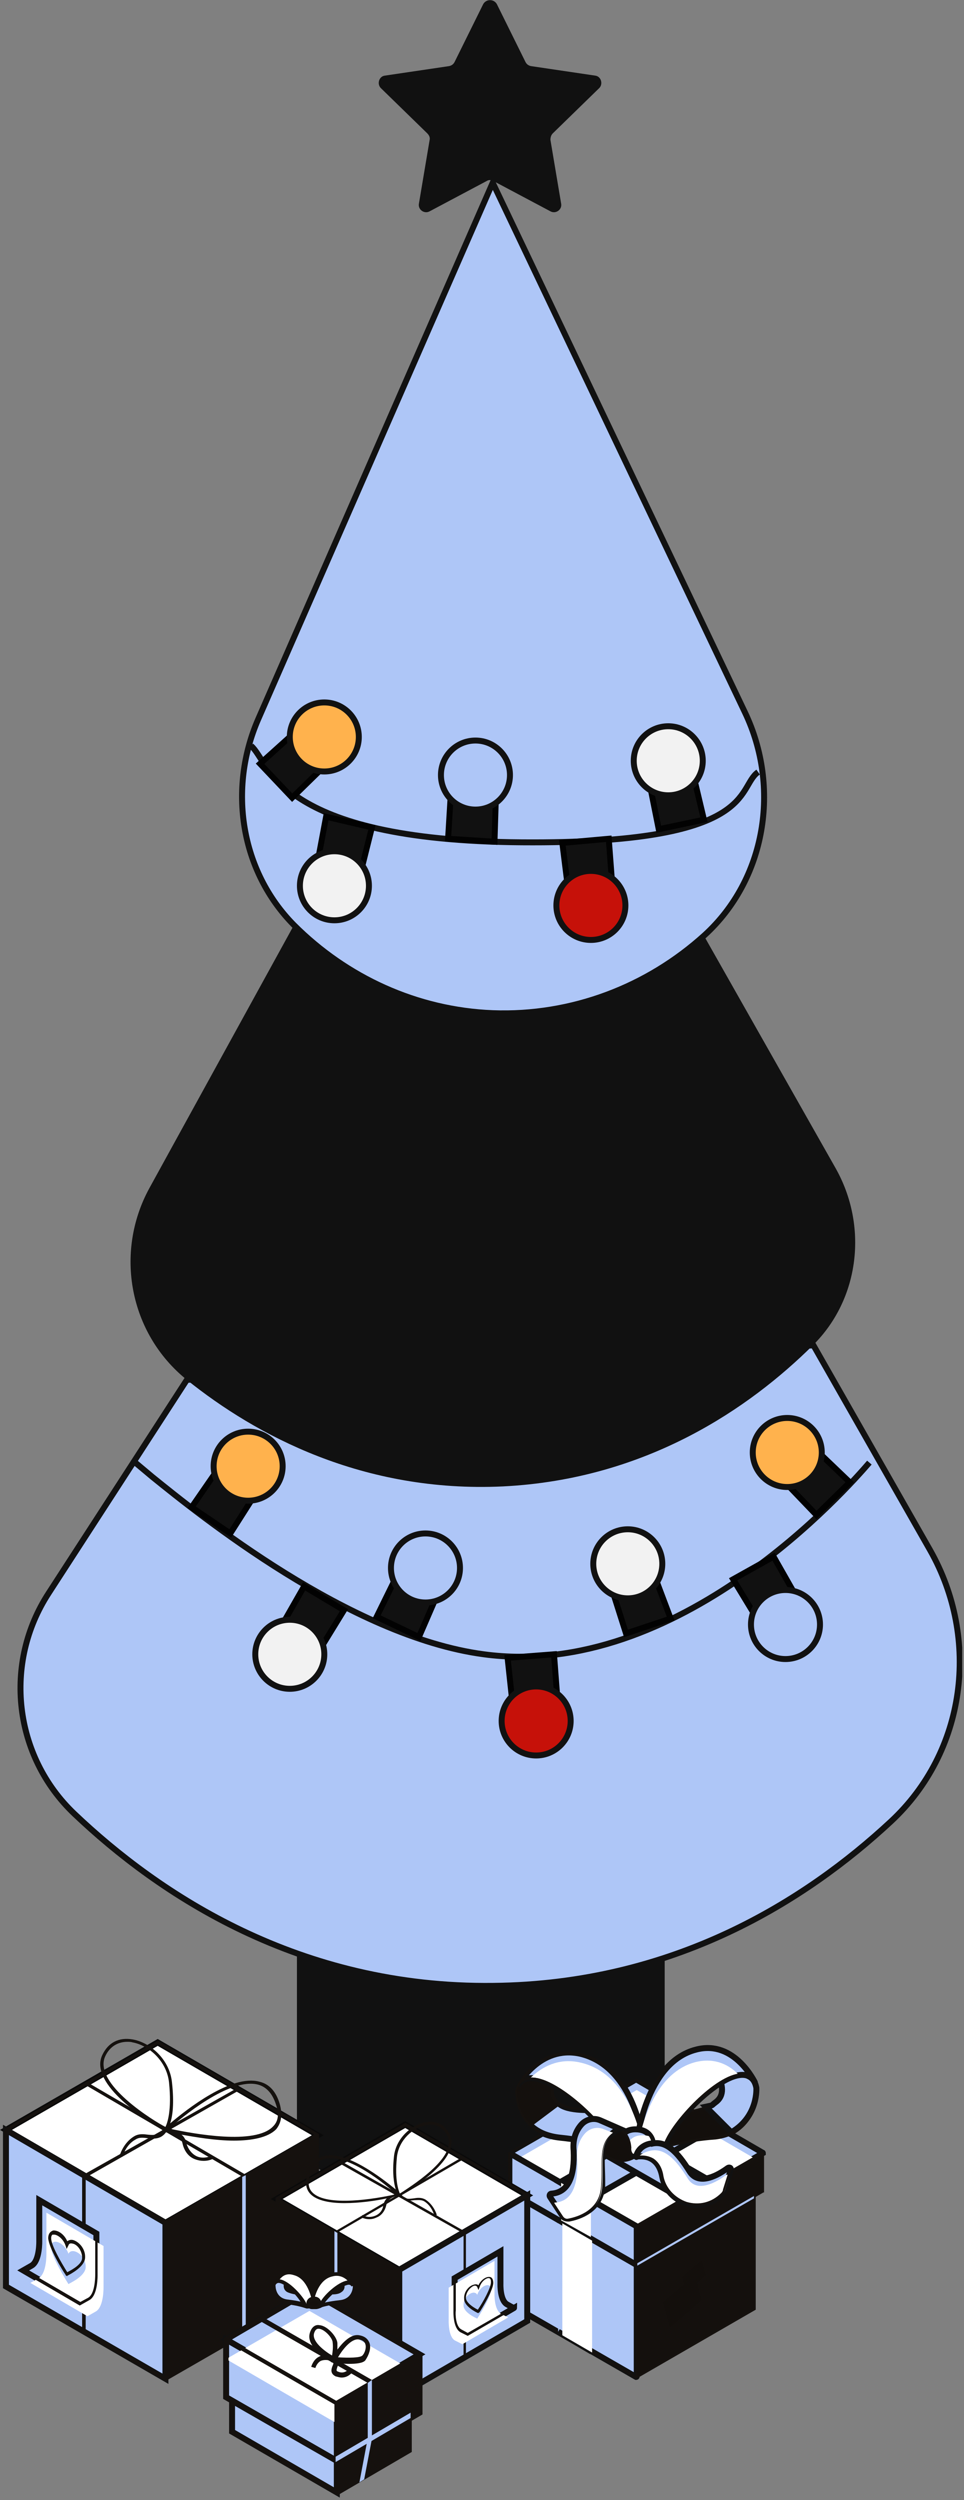 <svg width="162" height="420" viewBox="0 0 162 420" fill="none" xmlns="http://www.w3.org/2000/svg">
<rect x="0" y="0" width="162" height="420" fill="#808080" stroke="none"/>
<g clip-path="url(#clip0)">
<path d="M49.9 328.1V361.7C53.2 364.3 64 372.3 79.9 372.6C97 372.9 108.6 364.2 111.7 361.7C111.7 350.7 111.7 339.8 111.7 328.8L49.9 328.1Z" fill="#111111"/>
<path d="M31.4 231.8L8.2 267.6C0.5 279.4 2.3 295 12.5 304.7C26.7 318.2 50.3 334 82.9 333.6C113.2 333.3 135.4 319.3 149.7 306C162.3 294.3 164.8 275.4 156.3 260.4L136.7 226L31.4 231.8Z" fill="#AEC6F7" stroke="#111111" stroke-miterlimit="10"/>
<path d="M49.4 155.4L25.1 199.6C19.2 210.4 21.7 224 31.4 231.8C43 241.1 61 250.8 84.5 249.7C108.8 248.5 126.1 236.4 136.6 226C144.5 218.2 145.9 205.9 140.4 196.2L118.3 157.2L49.4 155.4Z" fill="#111111"/>
<path d="M82.8 30.7L43.4 120.8C38.3 132.5 40.4 146.3 49.4 155.4C58.2 164.2 70 169.7 82.8 170.2C96.1 170.7 108.8 165.8 118.4 157.1C128.7 147.7 131.2 132.3 125.2 119.7L82.8 30.7Z" fill="#AEC6F7" stroke="#111111" stroke-miterlimit="10"/>
<path d="M83.5 0.7L88.3 10.4C88.5 10.8 88.8 11 89.2 11.1L100 12.7C101 12.8 101.4 14.1 100.7 14.8L92.9 22.4C92.6 22.7 92.5 23.1 92.5 23.5L94.3 34.2C94.5 35.2 93.4 36 92.5 35.5L82.9 30.4C82.5 30.2 82.1 30.2 81.8 30.4L72.2 35.5C71.3 36 70.2 35.2 70.4 34.2L72.2 23.5C72.3 23.1 72.1 22.7 71.8 22.4L64 14.8C63.3 14.1 63.7 12.8 64.7 12.7L75.5 11.1C75.9 11 76.2 10.8 76.4 10.4L81.2 0.7C81.7 -0.2 83 -0.2 83.5 0.7Z" fill="#111111"/>
<path d="M87.101 364.9V387.9L106.901 399.3C106.901 399.3 107.001 399.3 107.001 399.2V376.4L87.101 364.9Z" fill="#AEC6F7" stroke="#111111" stroke-miterlimit="10"/>
<path d="M106.9 399.5H106.8L86.9 388V364.7L107.1 376.4V399.3C107.1 399.4 107.1 399.5 107 399.5C106.9 399.4 106.9 399.5 106.9 399.5ZM87.2 387.8L106.8 399.1V376.5L87.2 365.2V387.8V387.8Z" fill="#15110E"/>
<path d="M126.8 364.9V387.9L107 399.3C107 399.3 106.9 399.3 106.9 399.2V376.4L126.8 364.9Z" fill="#14100D"/>
<path d="M107 399.5H106.9C106.8 399.5 106.8 399.4 106.8 399.3V376.4H106.9L127 364.8V388L107.1 399.5C107.1 399.4 107 399.5 107 399.5ZM107.1 376.5V399.1L126.7 387.8V365.2L107.1 376.5Z" fill="#15110E"/>
<path d="M128.201 361.7L106.901 374L85.601 361.7V361.6L106.901 349.3L128.101 361.6C128.201 361.6 128.201 361.7 128.201 361.7Z" fill="#AEC6F7" stroke="#111111" stroke-miterlimit="10"/>
<path d="M128.3 363.5L107 375.8L85.7 363.5V363.4L107 351.1L128.2 363.4C128.3 363.4 128.3 363.5 128.3 363.5Z" fill="white"/>
<path d="M106.9 374.2L85.5 361.9C85.4 361.9 85.4 361.8 85.4 361.7C85.4 361.6 85.4 361.6 85.5 361.5L106.9 349.2H107L128.2 361.5C128.3 361.5 128.3 361.6 128.3 361.7C128.3 361.8 128.3 361.9 128.2 361.9L106.9 374.2ZM85.9 361.6L106.9 373.7L127.9 361.6L106.9 349.5L85.9 361.6Z" fill="#15110E"/>
<path d="M85.601 361.7V368.2L107.001 380.5V374L85.601 361.7Z" fill="#AEC6F7" stroke="#111111" stroke-miterlimit="10"/>
<path d="M107.1 380.8L85.4 368.3V361.7C85.4 361.6 85.4 361.6 85.5 361.5C85.6 361.5 85.6 361.5 85.7 361.5L107.1 373.8V380.8ZM85.7 368.1L106.7 380.2V374L85.7 361.9V368.1Z" fill="#15110E"/>
<path d="M128.3 361.8V368.2L106.9 380.5V374L128.1 361.7C128.2 361.7 128.3 361.7 128.3 361.8Z" fill="#14100D"/>
<path d="M106.8 380.8V373.9H106.9L128.1 361.6C128.2 361.6 128.3 361.6 128.3 361.6C128.4 361.6 128.4 361.7 128.4 361.8V368.3H128.3L106.8 380.8ZM107.1 374.1V380.3L128.1 368.2V362L107.1 374.1Z" fill="#15110E"/>
<path d="M99.001 369.5L120.501 357.2L115.401 354.3L94.101 366.6L99.001 369.5Z" fill="#AEC6F7" stroke="#111111" stroke-miterlimit="10"/>
<path d="M93.8 372.9L98.7 375.8V394.6L93.8 391.7" fill="#AEC6F7"/>
<path d="M93.8 372.9L98.7 375.8V394.6L93.8 391.7" stroke="#111111" stroke-miterlimit="10"/>
<path d="M94.501 392.3V373.5L99.501 376.4V395.2L94.501 392.3Z" fill="white"/>
<path d="M94.3 373V366.7L99.3 369.6V375.8L94.3 373Z" fill="white"/>
<path d="M114.8 369.5L93.4 357.2L98.4 354.3L119.8 366.6L114.8 369.5Z" fill="#AEC6F7" stroke="#111111" stroke-miterlimit="10"/>
<path d="M86.8 351.2C86.8 351.2 86.5 358.3 94.1 359.1C99.8 359.7 103.5 360.8 104.5 361.2C104.7 361.3 105.7 360.6 105.8 360.5L106.1 356.8C106.1 356.8 100.8 354.4 100.6 354.4C100.3 354.4 96 354.8 94.2 353.6C92.4 352.5 92.9 350.6 93.7 349.1C94.5 347.5 93.1 347 93.1 347L87.8 349.6L87.6 349.8C87.1 350.2 86.9 350.7 86.8 351.2Z" fill="#AEC6F7" stroke="#111111" stroke-miterlimit="10"/>
<path d="M89.3 357.2L94.1 353.6C94.1 353.6 94.1 353.6 94 353.6C92.2 352.5 92.7 350.6 93.5 349.1C94.3 347.5 92.9 347 92.9 347L87.6 349.6L87.4 349.8C87 350.2 86.8 350.7 86.7 351.2C86.7 351.2 86.5 354.9 89.3 357.2Z" fill="#14100D"/>
<path d="M104.5 361.4C104.5 361.4 104.4 361.4 104.5 361.4C103.5 361 99.9 359.9 94.1 359.3C86.3 358.5 86.6 351.3 86.6 351.2C86.7 350.7 87 350.1 87.4 349.7L87.7 349.4L93 346.7H93.1C93.1 346.7 93.7 346.9 94 347.5C94.2 347.9 94.1 348.4 93.8 349C93 350.5 92.5 352.2 94.3 353.3C95 353.8 96.7 354.3 100.4 354.1C100.5 354.1 100.6 354.1 100.6 354.1C100.9 354.1 104.6 355.8 106.2 356.5H106.3L105.9 360.4C105.8 360.6 105.1 361 104.9 361.1C104.7 361.3 104.6 361.4 104.5 361.4ZM86.9 351.2C86.9 351.6 86.7 358.1 94.1 358.9C99.9 359.5 103.5 360.6 104.5 361C104.7 361 105.4 360.5 105.5 360.4L105.8 356.8C103.8 355.9 100.7 354.5 100.4 354.4C100.4 354.4 100.3 354.4 100.2 354.4C96.4 354.6 94.6 354.1 93.9 353.6C91.9 352.4 92.5 350.4 93.3 348.8C93.5 348.3 93.6 347.9 93.5 347.6C93.4 347.2 93 347 92.9 347L87.7 349.6L87.5 349.8C87.3 350.3 87 350.7 86.9 351.2Z" fill="#15110E"/>
<path d="M87.001 350.4C89.701 345.5 101.1 355.8 103 360.1C103.5 361.1 105 361.5 106.2 361L108.1 360.1C108.1 360.1 106.8 347.2 97.501 345C90.6 343.5 87.001 350.4 87.001 350.4Z" fill="#AEC6F7" stroke="#111111" stroke-miterlimit="10"/>
<path d="M97.6 346.5C93.8 345.6 91 347.3 89.2 349C93.5 348.8 101.5 356.4 103 360C103.5 361 105 361.4 106.2 360.9L107.9 360.1C107.3 356.7 104.9 348.2 97.6 346.5Z" fill="white"/>
<path d="M105.1 361.4C104.2 361.4 103.3 361 102.9 360.2C101.4 356.6 93.8 349.5 89.5 349.3C88.4 349.2 87.6 349.6 87.2 350.5L86.9 350.3C86.9 350.2 90.6 343.3 97.6 344.9C106.9 347 108.3 360 108.3 360.1V360.2L106.3 361.1C105.9 361.4 105.5 361.4 105.1 361.4ZM89.3 349C89.4 349 89.4 349 89.5 349C93.8 349.2 101.6 356.4 103.1 360.1C103.6 361 105 361.4 106.1 360.9L107.9 360.1C107.7 358.8 106 347.3 97.5 345.3C92.6 344.2 89.4 347.4 88 349.3C88.4 349.1 88.8 349 89.3 349Z" fill="#15110E"/>
<path d="M127.1 350.7C127.1 350.7 127.4 358.1 120.2 359C114.8 359.6 111.4 360.8 110.4 361.2C110.2 361.3 109.3 360.6 109.2 360.4L108.9 356.5C108.9 356.5 113.3 354.9 113.5 354.9C113.7 354.9 118.4 354.3 120.2 353.1C121.9 351.9 121.4 350 120.7 348.3C120 346.6 121.3 346.1 121.3 346.1L126.3 348.9L126.5 349.1C126.8 349.6 127 350.2 127.1 350.7Z" fill="#130F0C"/>
<path d="M120.2 353.2C119.4 353.8 120 353.6 118.6 353.9L122.9 358.2C127.5 355.5 127.1 350.7 127.1 350.7C127 350.2 126.8 349.6 126.4 349.2L126.2 349L121.2 346.2C121.2 346.2 119.9 346.8 120.6 348.4C121.4 350.1 121.9 352 120.2 353.2Z" fill="#AEC6F7" stroke="#111111" stroke-miterlimit="10"/>
<path d="M110.4 361.4C110.3 361.4 110.3 361.4 110.2 361.3C109.9 361.2 109.2 360.7 109.1 360.5L108.8 356.5H108.9C109.9 356.1 113.3 354.9 113.6 354.9C113.8 354.9 118.5 354.3 120.2 353.2C121.9 352 121.4 350.2 120.6 348.6C120.3 348 120.3 347.4 120.5 347C120.7 346.4 121.3 346.2 121.3 346.2H121.4L126.5 349.1L126.7 349.3C127.1 349.8 127.3 350.3 127.4 350.9C127.4 351 127.6 358.5 120.3 359.4C114.7 359.8 111.3 361 110.4 361.4ZM109.4 360.4C109.5 360.5 110.2 361 110.4 361C111.3 360.6 114.7 359.5 120.2 358.8C127.1 358 127 351 127 350.7C126.9 350.2 126.7 349.7 126.3 349.3L126.1 349.1L121.2 346.4C121.1 346.5 120.8 346.7 120.7 347C120.6 347.4 120.6 347.8 120.8 348.4C121.5 350 122.1 352.1 120.2 353.4C118.4 354.6 113.7 355.2 113.4 355.2C113.2 355.2 110.6 356.1 109 356.7L109.4 360.4Z" fill="#15110E"/>
<path d="M126.9 349.9C124.4 344.8 113.5 355.5 111.8 360.1C111.3 361.2 109.9 361.6 108.8 361L107 360.1C107 360.1 108.3 346.5 117 344.3C123.5 342.6 126.9 349.9 126.9 349.9Z" fill="#AEC6F7" stroke="#111111" stroke-miterlimit="10"/>
<path d="M116.9 346.4C110.3 348.1 108 356.3 107.2 360.2L108.7 361C109.8 361.6 111.2 361.1 111.7 360.1C113.1 356.5 120 349.1 124.2 348.6C122.6 346.9 120.2 345.6 116.9 346.4Z" fill="white"/>
<path d="M109.8 361.4C109.4 361.4 109 361.3 108.7 361.1L106.8 360.1V360C106.8 359.9 108.2 346.3 116.9 344.1C123.5 342.4 127 349.7 127 349.8L126.7 349.9C126.3 349 125.5 348.6 124.5 348.6C120.6 348.8 113.3 356.3 111.9 360C111.7 360.5 111.2 360.9 110.6 361.1C110.4 361.4 110.1 361.4 109.8 361.4ZM107.1 360L108.8 360.9C109.3 361.2 109.9 361.2 110.5 361C111 360.8 111.4 360.5 111.6 360C112.9 356.4 120.2 348.5 124.5 348.3C125 348.3 125.5 348.4 125.9 348.6C124.6 346.6 121.6 343.2 116.9 344.4C108.9 346.5 107.3 358.7 107.1 360Z" fill="#15110E"/>
<path d="M104.1 360.8C104 360.6 104 360.4 104 360.2C104.1 359.5 104.5 357.7 106.8 357.7C109 357.7 109.6 359.2 109.7 359.9C109.8 360.1 109.7 360.4 109.7 360.6V360.7C109.5 361.4 108.8 362 107.9 362H105.9C105.1 362 104.3 361.5 104.1 360.8Z" fill="#AEC6F7" stroke="#111111" stroke-miterlimit="10"/>
<path d="M107.9 362C108.7 362 109.5 361.5 109.7 360.7V360.6C109.8 360.4 109.8 360.1 109.7 359.9C109.6 359.6 109.5 359.2 109.3 358.9C108.9 358.8 108.5 358.7 108 358.7C105.7 358.7 105.3 360.4 105.2 361.2C105.2 361.4 105.2 361.6 105.3 361.8C105.3 361.9 105.3 361.9 105.4 362C105.6 362 105.7 362.1 105.9 362.1H107.9V362Z" fill="white"/>
<path d="M107.9 362.2H105.9C105 362.2 104.2 361.6 104 360.9C103.9 360.7 103.9 360.5 103.9 360.3C104 359.5 104.4 357.7 106.8 357.7C109.1 357.7 109.7 359.3 109.9 360.1C110 360.4 109.9 360.6 109.9 360.9V361C109.7 361.6 108.9 362.2 107.9 362.2ZM106.9 357.9C104.7 357.9 104.3 359.5 104.3 360.2C104.3 360.4 104.3 360.5 104.3 360.7C104.5 361.4 105.2 361.8 105.9 361.8H107.9C108.7 361.8 109.3 361.3 109.5 360.7V360.6C109.6 360.4 109.6 360.2 109.5 360C109.4 359.3 108.9 357.9 106.9 357.9Z" fill="#15110E"/>
<path d="M104.1 357.6C104.1 357.6 105.9 358.1 106 360.9C106 360.9 105.8 362.2 107 362.3C107 362.3 104.4 364 102.1 362.2C101 361.3 99.9 359.4 98.3 359.8C96.7 360.2 99.8 357.4 99.8 357.4H101.5L102.5 358L103.1 357.6H104.1Z" fill="#130F0C"/>
<path d="M104.5 363.2C103.7 363.2 102.9 363 102 362.3C101.7 362.1 101.4 361.7 101.1 361.4C100.3 360.5 99.4 359.6 98.3 359.9C98.2 359.9 97.8 360 97.7 359.8C97.5 359.4 98.7 358.2 99.7 357.2H101.5L102.5 357.7L103 357.3L104 357.4C104.1 357.4 105.9 358 106.1 360.8C106.1 360.8 106 361.3 106.3 361.7C106.4 361.9 106.7 362 107 362H107.5L107.1 362.3C107.1 362.4 105.9 363.2 104.5 363.2ZM98.7 359.6C99.7 359.6 100.6 360.5 101.3 361.2C101.6 361.5 101.9 361.8 102.2 362.1C103.9 363.4 105.8 362.8 106.5 362.4C106.3 362.3 106.2 362.2 106.1 362.1C105.8 361.7 105.8 361.1 105.8 361C105.7 358.5 104.2 357.9 104 357.9L103.1 357.8L102.5 358.3L101.4 357.7H99.8C98.9 358.5 98 359.5 97.9 359.8C97.9 359.8 98 359.8 98.1 359.8C98.4 359.6 98.6 359.6 98.7 359.6Z" fill="#15110E"/>
<path d="M104.1 357.6L100.9 356.2C99.8 355.7 98.5 356 97.7 356.9C96.9 357.8 96.2 359.2 96.4 361.3C96.6 365.6 95.5 368.3 92.7 368.5C92.4 368.5 92.3 368.8 92.4 369L94.5 372.2C94.7 372.6 95.1 372.7 95.6 372.7C97.2 372.4 100.9 371.3 101.2 367.3C101.3 362.3 100.2 359.6 104.1 357.6Z" fill="#AEC6F7" stroke="#111111" stroke-miterlimit="10"/>
<path d="M101.501 357.7C100.401 357.2 99.101 357.5 98.301 358.4C97.501 359.3 96.801 360.7 97.001 362.8C97.201 367.1 96.101 369.8 93.301 370C93.201 370 93.201 370 93.101 370.1L94.501 372.3C94.701 372.7 95.101 372.8 95.601 372.8C97.201 372.5 100.901 371.4 101.201 367.4C101.501 362.9 100.601 360.2 103.101 358.3L101.501 357.7Z" fill="white"/>
<path d="M95.2 373C94.8 373 94.4 372.8 94.2 372.4L92.1 369.2C92 369 92 368.9 92.1 368.7C92.2 368.5 92.3 368.4 92.5 368.4C95 368.2 96.3 365.7 96 361.3C95.9 359.5 96.4 357.9 97.4 356.8C98.2 355.8 99.6 355.5 100.8 356.1L104.4 357.6L104.1 357.8C101.2 359.2 101.2 361.1 101.2 364.3C101.2 365.2 101.2 366.3 101.1 367.5C100.8 371.6 97 372.8 95.4 373.1C95.4 373 95.3 373 95.2 373ZM99.7 356.2C99 356.2 98.2 356.5 97.7 357.1C96.7 358.2 96.3 359.6 96.4 361.4C96.7 365.9 95.3 368.5 92.6 368.8C92.5 368.8 92.5 368.9 92.5 368.9C92.5 369 92.5 369 92.5 369.1L94.6 372.3C94.8 372.6 95.1 372.8 95.5 372.7C97.1 372.4 100.7 371.3 101 367.4C101.1 366.2 101.1 365.2 101.1 364.3C101.1 361.2 101.1 359.2 103.9 357.7L101 356.4C100.4 356.2 100 356.2 99.7 356.2Z" fill="#15110E"/>
<path d="M106.9 362.3C106.9 362.3 107 362.4 106.9 362.3C107.6 362.2 110.6 361.8 111.3 365.7C112.1 370 117.7 372.2 121.3 368.6C121.5 368.4 121.6 368.2 121.7 368L122.8 364.5C122.9 364.2 122.6 364 122.3 364.2C120.8 365.3 117.5 367.3 115.9 364.8C113.8 361.4 111.9 359.6 109.6 360.1C109.5 360 107.3 360.3 106.9 362.3Z" fill="#AEC6F7" stroke="#111111" stroke-miterlimit="10"/>
<path d="M111.4 365.7C112.2 370 117.8 372.2 121.4 368.6C121.6 368.4 121.7 368.2 121.8 368L122.5 365.7C122.5 365.4 122.2 365.2 122 365.4C120.5 366.5 117.2 368.5 115.6 366C113.5 362.6 111.6 360.8 109.3 361.3C109.3 361.3 108 361.5 107.2 362.4C107.9 362.2 110.7 361.9 111.4 365.7Z" fill="white"/>
<path d="M117.1 370.5C116.5 370.5 115.9 370.4 115.3 370.2C113.1 369.5 111.5 367.8 111.2 365.7C111 364.4 110.4 363.4 109.6 362.9C108.6 362.2 107.4 362.4 107.1 362.5C107 362.5 106.9 362.5 106.9 362.4C106.8 362.3 106.8 362.3 106.8 362.2C107.1 360.1 109.5 359.8 109.5 359.8C112.2 359.2 114.2 361.7 116 364.6C116.4 365.2 116.9 365.6 117.5 365.7C119.1 366 121 364.8 122.1 364C122.3 363.9 122.5 363.9 122.7 364C122.9 364.1 122.9 364.3 122.9 364.5L121.8 368C121.7 368.3 121.6 368.5 121.4 368.7C120.2 369.9 118.7 370.5 117.1 370.5ZM107.9 362.1C108.4 362.1 109.1 362.2 109.8 362.6C110.7 363.2 111.3 364.2 111.5 365.6C111.9 367.6 113.4 369.2 115.4 369.9C117.5 370.5 119.6 370 121.2 368.4C121.4 368.2 121.5 368 121.5 367.8L122.6 364.3C122.6 364.2 122.6 364.1 122.5 364.1C122.5 364.1 122.4 364 122.3 364.1C121.2 364.9 119.2 366.2 117.5 365.9C116.8 365.8 116.2 365.3 115.7 364.6C113.4 360.9 111.6 359.5 109.5 360C109.4 360 107.4 360.3 107 362C107.3 362.1 107.6 362.1 107.9 362.1Z" fill="#15110E"/>
<path d="M116.8 382.1L111.4 386.8L112.6 391L117.9 386.4L116.8 382.1Z" fill="#130F0C"/>
<path d="M117.901 379.7L114.601 382.5L115.301 385.1L118.601 382.2L117.901 379.7Z" fill="#130F0C"/>
<path d="M126.701 368.9V369.3L107.101 380.6V380.2" fill="#AEC6F7"/>
<path d="M27.8 373.4L1 357.8L26.5 343.1L53.4 358.7L27.8 373.4Z" fill="white" stroke="#0A0A0A" stroke-miterlimit="10"/>
<path d="M1 357.8V384.1L27.8 399.6V373.4L1 357.8Z" fill="#AEC6F7" stroke="#111111" stroke-miterlimit="10"/>
<path d="M26.7 342.9L26.6 342.8L0.7 357.7V384.3L27.8 400L53.5 385.2L53.6 385.1V358.5L26.7 342.9ZM27.6 399.2L1.3 383.9V358.3L21.1 369.7L27.6 373.5V399.2ZM1.5 357.8L26.5 343.4L52.8 358.6L27.8 373L1.5 357.8Z" fill="#15110E"/>
<path d="M40.8 365.7L14.1 350.1L14.5 349.7L41.4 365.4L40.8 365.7Z" fill="#15110E"/>
<path d="M41.3 392L40.7 392.3V365.7L41.3 365.4V392Z" fill="#AEC6F7"/>
<path d="M14.4 391.7H13.8V365.5L13.9 365.4L39.8 350.8L40.1 351.2L14.4 365.8V391.7Z" fill="#15110E"/>
<path d="M47 353.4C46.4 351.4 45.3 350.1 43.6 349.7C38.9 348.4 31.3 354.4 28.6 356.7C29 355.5 29.3 353.4 28.9 349.8C28.5 345.9 25.2 343.1 22.3 342.6C20 342.2 18.2 343.1 17.2 345.2C14.8 350.2 25.2 356.5 27.3 357.8C26.7 358.7 25.9 358.7 24.9 358.6C24.1 358.5 23.3 358.4 22.5 358.9C20.7 360 20.1 362.1 20.1 362.2L20.6 362.3C20.6 362.3 21.1 360.3 22.8 359.4C23.4 359 24.1 359.1 24.9 359.2C25.9 359.3 27 359.4 27.9 358.2H28L28.1 358.1C28.3 358.1 28.6 358.2 29 358.3C29.7 358.6 30.5 359.1 30.7 360.2C31 361.4 31.7 362.3 32.7 362.7C33.2 362.9 33.7 363 34.2 363C34.8 363 35.3 362.9 35.9 362.6L35.7 362.1C34.8 362.5 33.8 362.6 33 362.2C32.2 361.8 31.6 361 31.3 360C31.2 359.4 30.9 358.9 30.5 358.6C32.8 359 36.2 359.6 39.3 359.6C42.3 359.6 45 359.1 46.4 357.7C47.3 356.6 47.5 355.2 47 353.4ZM17.7 345.4C18.4 343.9 19.7 343 21.4 343C21.7 343 22 343 22.3 343.1C25 343.6 28 346.2 28.4 349.8C28.9 354.6 28.1 356.7 27.8 357.3C26 356.4 15.5 350 17.7 345.4ZM45.9 357.2C42.9 360.4 32.4 358.4 29 357.7C28.8 357.6 28.6 357.6 28.4 357.6C30.3 355.9 38.6 348.9 43.4 350.2C44.8 350.6 45.8 351.7 46.4 353.6C46.9 355.1 46.8 356.3 45.9 357.2Z" fill="#15110E"/>
<path d="M16.2 382V375.2L6.6 369.6V376.4C6.6 376.4 6.7 379.8 5.3 380.6C3.9 381.4 3.9 381.4 3.9 381.4L13.5 387C13.5 387 13.5 387 14.9 386.2C16.3 385.4 16.2 382 16.2 382Z" fill="#AEC6F7" stroke="#111111" stroke-miterlimit="10"/>
<path d="M17.4 384.1V377.3L7.8 371.7V378.5C7.8 378.5 7.9 381.9 6.5 382.7C5.1 383.5 5.1 383.5 5.1 383.5L14.7 389.1C14.7 389.1 14.7 389.1 16.1 388.3C17.5 387.5 17.4 384.1 17.4 384.1Z" fill="white"/>
<path d="M13.4 387.3L3.3 381.4L5.1 380.4C6.2 379.8 6.3 377.3 6.3 376.4V369.2L16.4 375.1V382C16.4 382.2 16.5 385.6 15 386.4L13.4 387.3ZM4.4 381.4L13.5 386.7L14.8 386C15.9 385.4 16 382.9 16 382V375.4L6.9 370.1V376.4C6.9 376.5 7 380 5.5 380.8L4.4 381.4Z" fill="#15110E"/>
<path d="M8.6 377.6C8.5 375.7 10.9 376.7 11.5 378.6C12.1 377.4 14.5 378.8 14.4 380.9C14.3 382.4 11.8 383.5 11.5 383.7C11.2 383.2 8.7 379.2 8.6 377.6Z" fill="#AEC6F7"/>
<path d="M11.2 382.3H11.1L11 382.1C10.5 381.4 8.2 377.6 8.1 376C8.1 375 8.7 374.8 8.9 374.7C9.7 374.6 10.8 375.3 11.3 376.5C11.6 376.3 11.9 376.2 12.3 376.3C13.3 376.6 14.4 377.8 14.3 379.3C14.2 380.8 11.9 382 11.3 382.3V382.4L11.2 382.3ZM8.6 376C8.6 377.2 10.3 380.1 11.3 381.7C12.3 381.2 13.8 380.3 13.8 379.3C13.8 378 12.9 377 12.2 376.9C11.8 376.8 11.6 376.9 11.5 377.2L11.2 377.8L11 377.2C10.6 376 9.5 375.3 9 375.4C8.7 375.3 8.6 375.7 8.6 376Z" fill="#15110E"/>
<path d="M67.1 381.3L88.6 368.8L68.1 356.9L46.501 369.4L67.1 381.3Z" fill="white" stroke="#0A0A0A" stroke-miterlimit="10"/>
<path d="M88.6 368.8V389.9L67.1 402.4V381.3L88.6 368.8Z" fill="#AEC6F7" stroke="#111111" stroke-miterlimit="10"/>
<path d="M68 356.7L68.1 356.6L88.8 368.6V390L67 402.6L46.4 390.7L46.3 390.6V369.2L68 356.7ZM67.3 402L88.4 389.8V369.2L72.5 378.4L67.3 381.5V402ZM88.2 368.8L68.1 357.2L47 369.4L67.1 381L88.2 368.8Z" fill="#15110E"/>
<path d="M56.6 375.1L78.1 362.6L77.8 362.3L56.2 374.9L56.6 375.1Z" fill="#15110E"/>
<path d="M56.2 396.2L56.7 396.5V375.1L56.2 374.8V396.2Z" fill="#AEC6F7"/>
<path d="M77.9 396H78.3V374.9H78.2L57.4 363.1L57.2 363.5L77.9 375.2V396Z" fill="#15110E"/>
<path d="M51.7 365.2C52.2 363.6 53.1 362.5 54.4 362.2C58.2 361.2 64.3 366 66.5 367.8C66.2 366.8 65.9 365.1 66.2 362.3C66.5 359.2 69.2 356.9 71.5 356.5C73.3 356.2 74.8 356.9 75.6 358.6C77.5 362.6 69.2 367.7 67.5 368.7C68 369.5 68.7 369.4 69.5 369.3C70.1 369.2 70.8 369.1 71.5 369.5C72.9 370.4 73.4 372 73.4 372.1L73 372.2C73 372.2 72.6 370.6 71.3 369.8C70.8 369.5 70.2 369.6 69.6 369.6C68.8 369.7 67.9 369.8 67.2 368.8H67.1C66.9 368.8 66.7 368.9 66.3 369C65.7 369.2 65.1 369.6 64.9 370.5C64.7 371.4 64.1 372.2 63.3 372.5C62.9 372.7 62.5 372.8 62.1 372.8C61.6 372.8 61.2 372.7 60.7 372.5L60.9 372.1C61.6 372.5 62.4 372.5 63.1 372.2C63.8 371.9 64.3 371.3 64.4 370.5C64.5 370 64.7 369.6 65 369.3C63.2 369.7 60.4 370.1 57.9 370.1C55.5 370.1 53.3 369.7 52.2 368.6C51.4 367.8 51.2 366.6 51.7 365.2ZM75.2 358.8C74.6 357.6 73.6 356.9 72.3 356.9C72.1 356.9 71.8 356.9 71.6 357C69.4 357.4 67 359.5 66.7 362.4C66.3 366.3 67 368 67.2 368.5C68.5 367.6 77 362.5 75.2 358.8ZM52.5 368.3C54.9 370.8 63.4 369.3 66.1 368.7C66.3 368.6 66.4 368.6 66.6 368.6C65.1 367.2 58.4 361.6 54.5 362.7C53.3 363 52.5 363.9 52.1 365.4C51.7 366.6 51.8 367.6 52.5 368.3Z" fill="#15110E"/>
<path d="M76.4 388.2V382.7L84.1 378.2V383.7C84.1 383.7 84.001 386.4 85.201 387.1C86.4 387.8 86.4 387.7 86.4 387.7L78.701 392.2C78.701 392.2 78.701 392.2 77.501 391.6C76.3 390.9 76.4 388.2 76.4 388.2Z" fill="#AEC6F7" stroke="#111111" stroke-miterlimit="10"/>
<path d="M75.4 389.8V384.3L83.1 379.8V385.3C83.1 385.3 83.001 388 84.201 388.7C85.4 389.3 85.4 389.3 85.4 389.3L77.701 393.8C77.701 393.8 77.701 393.8 76.501 393.2C75.3 392.6 75.4 389.8 75.4 389.8Z" fill="white"/>
<path d="M78.6 392.4L86.701 387.7L85.201 386.9C84.3 386.4 84.201 384.4 84.3 383.7V377.9L76.201 382.6V388.2C76.201 388.4 76.1 391.1 77.4 391.8L78.6 392.4ZM85.9 387.7L78.6 391.9L77.501 391.3C76.6 390.8 76.501 388.8 76.6 388.1V382.8L83.9 378.6V383.7C83.9 383.8 83.8 386.6 85.1 387.3L85.9 387.7Z" fill="#15110E"/>
<path d="M82.5 384.7C82.6 383.2 80.7 383.9 80.2 385.5C79.7 384.5 77.8 385.7 77.9 387.3C77.9 388.5 80 389.4 80.2 389.5C80.4 389.2 82.5 385.9 82.5 384.7Z" fill="#AEC6F7"/>
<path d="M80.4 388.5H80.5L80.6 388.4C81 387.8 82.9 384.7 82.9 383.5C82.9 382.7 82.5 382.5 82.3 382.5C81.7 382.4 80.8 383 80.4 383.9C80.2 383.7 79.9 383.7 79.6 383.8C78.8 384 77.9 385 78 386.2C78 387.4 79.9 388.4 80.4 388.6V388.5ZM82.5 383.4C82.5 384.3 81.2 386.7 80.3 388C79.5 387.6 78.3 386.8 78.3 386C78.3 385 79.1 384.2 79.6 384C79.9 383.9 80.1 384 80.2 384.2L80.4 384.7L80.6 384.2C80.9 383.2 81.8 382.6 82.2 382.7C82.5 382.8 82.5 383.1 82.5 383.4Z" fill="#15110E"/>
<path d="M38 393V402.7L56.6 413.4V403.7L38 393Z" fill="#AEC6F7" stroke="#111111" stroke-miterlimit="10"/>
<path d="M70.5 395.5L56.6 403.7L38 393L52 384.8L70.5 395.5Z" fill="#AEC6F7" stroke="#111111" stroke-miterlimit="10"/>
<path d="M70.5 398.9L56.6 407.1L38 396.3L52 388.2L70.5 398.9Z" fill="white"/>
<path d="M52 384.4L37.6 392.8V403L56.6 414L71 405.6V395.4L52 384.4ZM56.2 412.7L38.4 402.4V393.6L56.2 403.9V412.7ZM38.7 393L51.9 385.3L69.7 395.6L56.5 403.3L38.7 393Z" fill="#15110E"/>
<path d="M56.6 413.4V418.7L39 408.5V403.3L56.6 413.4Z" fill="#AEC6F7" stroke="#111111" stroke-miterlimit="10"/>
<path d="M56.6 413L38.6 402.6V408.8L56.7 419.2L69.2 411.9V405.6L56.6 413ZM39.4 408.3V403.9L56.2 413.6L56.3 418L39.4 408.3Z" fill="#15110E"/>
<path d="M56.4 413.6V412.7L69 405.3V406.2L56.4 413.6Z" fill="#AEC6F7"/>
<path d="M61.8 400.3L43.7 389.9L44.1 389.2L62.5 399.8L61.8 400.3Z" fill="#15110E"/>
<path d="M61.2 416.5L60.4 417L61.8 409.6V400.3L62.5 399.8V409.7L61.2 416.5Z" fill="#AEC6F7"/>
<path d="M62.1 393.6C61.9 393.1 61.5 392.5 60.4 392.3C59 392 57.6 393.5 56.7 394.7C56.7 394.3 56.7 394 56.7 393.6C56.6 392.5 55 390.7 53.7 390.6C53.3 390.5 52.5 390.6 52.1 391.8C51.3 394.1 54.6 396 55.7 396.6L55.6 396.8L56.1 396.9L56.5 397.1V397C57 397 57.8 397.1 58.6 397.1C59.8 397.1 61 397 61.4 396.5C62 395.6 62.4 394.5 62.1 393.6ZM52.8 391.9C53 391.3 53.3 391.2 53.5 391.2H53.6C54.6 391.3 55.9 392.8 55.9 393.5C56 394.3 55.9 395.1 55.8 395.7C54.6 395 52.3 393.3 52.8 391.9ZM60.9 395.7C60.5 396.1 58.6 396.1 56.8 396C57.5 394.8 59 392.8 60.3 393C60.9 393.1 61.3 393.4 61.4 393.8C61.6 394.4 61.3 395.3 60.9 395.7Z" fill="#15110E"/>
<path d="M57.4 399.4C57.1 399.4 56.8 399.3 56.4 399.2C55.4 398.7 55.7 397.9 55.9 397.4C56 397.2 56.1 396.9 56 396.8C56 396.7 55.8 396.7 55.7 396.6C55 396.4 54.4 396.4 53.9 396.6C53.2 397 53 397.8 53 397.8L52.3 397.6C52.3 397.6 52.6 396.4 53.6 395.9C54.3 395.5 55.1 395.5 56 395.8C56.4 395.9 56.7 396.1 56.8 396.4C57 396.8 56.9 397.2 56.7 397.6C56.5 398.2 56.5 398.3 56.8 398.4C57.9 398.9 58.6 398 58.7 397.9L59.3 398.4C58.9 398.9 58.3 399.4 57.4 399.4Z" fill="#15110E"/>
<path d="M59.6 384.1C59.6 384.1 59.7 386.5 57.1 386.8C55.2 387 53.9 387.4 53.6 387.5C53.5 387.5 53.2 387.3 53.2 387.3L53.1 386.1C53.1 386.1 54.9 385.3 55 385.3C55.1 385.3 56.5 385.4 57.2 385C57.8 384.6 57.6 384 57.4 383.5C57.1 383 57.6 382.8 57.6 382.8L59.4 383.7L59.5 383.8C59.4 383.7 59.5 383.9 59.6 384.1Z" fill="#AEC6F7"/>
<path d="M53.6 387.8C53.5 387.8 53.4 387.8 53.4 387.7C53.3 387.7 53 387.5 52.9 387.3V387.2L52.8 385.7L53 385.6C54.8 384.8 54.9 384.8 55 384.8H55.1C56.4 384.9 56.9 384.7 57 384.6C57.3 384.4 57.4 384.2 57.1 383.5C56.9 383.2 57 382.9 57 382.8C57.1 382.5 57.4 382.4 57.4 382.4L57.5 382.3L59.5 383.3L59.6 383.4C59.8 383.6 59.9 383.8 59.9 384C59.9 384 60 386.7 57.1 387C55.2 387.2 54 387.6 53.7 387.7L53.6 387.8ZM53.5 387C53.5 387 53.6 387 53.6 387.1C54 386.9 55.3 386.6 57.1 386.4C59.2 386.2 59.3 384.3 59.3 384.1C59.3 384 59.2 383.9 59.1 383.8L57.6 383C57.6 383 57.6 383.1 57.6 383.2C57.8 383.5 58.3 384.5 57.3 385.1C56.9 385.4 56.1 385.5 55 385.4C54.8 385.5 54.1 385.8 53.4 386.1L53.5 387Z" fill="#15110E"/>
<path d="M59.5 383.8C58.6 382.2 54.7 385.6 54.1 387.1C53.9 387.4 53.4 387.6 53 387.4L52.3 387.1C52.3 387.1 52.8 382.7 55.9 382C58.3 381.5 59.5 383.8 59.5 383.8Z" fill="white"/>
<path d="M53.4 387.8C53.2 387.8 53.1 387.8 52.9 387.7L52 387.3V387.1C52 386.9 52.5 382.5 55.8 381.8C58.3 381.2 59.6 383.6 59.7 383.8L59.1 384.1C59 384 58.9 383.8 58.6 383.8C57.3 383.9 54.8 386.2 54.3 387.3C54.2 387.6 53.8 387.8 53.4 387.8ZM52.7 386.9L53.1 387.1C53.4 387.2 53.7 387.1 53.7 387C54.2 385.7 56.8 383.3 58.4 383.1C57.9 382.6 57 382.1 55.9 382.4C53.5 382.9 52.8 386 52.7 386.9Z" fill="#15110E"/>
<path d="M46 383.9C46 383.9 45.9 386.4 48.3 386.7C50.1 386.9 51.3 387.3 51.6 387.4C51.7 387.4 52 387.2 52 387.1L52.1 385.8C52.1 385.8 50.6 385.3 50.5 385.3C50.4 385.3 48.8 385.1 48.3 384.7C47.7 384.3 47.9 383.7 48.1 383.1C48.4 382.5 47.9 382.3 47.9 382.3L46.2 383.2L46.1 383.3C46.1 383.5 46 383.7 46 383.9Z" fill="#AEC6F7"/>
<path d="M51.6 387.8H51.5C51.2 387.7 50.1 387.3 48.3 387.1C46.1 386.8 45.6 384.9 45.7 384C45.7 383.8 45.8 383.5 46 383.3L46.2 383.1L48 382.1L48.1 382.2C48.1 382.2 48.4 382.3 48.5 382.6C48.6 382.8 48.6 383 48.5 383.3C48.2 384 48.3 384.3 48.6 384.5C49.1 384.8 50.5 385 50.7 385C50.8 385 50.8 385 52.4 385.6L52.6 385.7L52.5 387.3C52.4 387.5 52 387.7 52 387.7C51.8 387.7 51.7 387.8 51.6 387.8ZM46.3 383.9C46.3 384.1 46.3 386.1 48.4 386.3C50.1 386.5 51.2 386.8 51.7 387C51.7 387 51.8 387 51.8 386.9L51.9 386C51.3 385.8 50.7 385.6 50.6 385.6C50.6 385.6 48.9 385.4 48.2 385C47.3 384.4 47.8 383.3 47.9 383C47.9 382.9 48 382.8 47.9 382.8L46.5 383.6C46.4 383.7 46.3 383.8 46.3 383.9Z" fill="#15110E"/>
<path d="M46.1 383.6C47 381.9 50.6 385.5 51.2 387C51.4 387.4 51.8 387.5 52.2 387.3L52.8 387C52.8 387 52.4 382.4 49.4 381.7C47.2 381.2 46.1 383.6 46.1 383.6Z" fill="white"/>
<path d="M51.8 387.8C51.7 387.8 51.6 387.8 51.4 387.7C51.1 387.6 50.9 387.4 50.8 387.2C50.3 386 48 383.5 46.8 383.5C46.6 383.5 46.4 383.6 46.3 383.8L45.7 383.5C46.1 382.6 47.5 380.9 49.4 381.4C52.5 382.2 53 386.8 53 387V387.2L52.2 387.6C52.1 387.7 52 387.8 51.8 387.8ZM47 382.9C48.6 383.1 51 385.8 51.5 387C51.5 387.1 51.6 387.1 51.7 387.2C51.8 387.2 51.9 387.2 52.1 387.2L52.5 387C52.4 386.1 51.7 382.8 49.4 382.2C48.2 381.8 47.5 382.3 47 382.9Z" fill="#15110E"/>
<path d="M53.7 387.2C53.7 387.1 53.7 387.1 53.7 387C53.7 386.8 53.5 386.2 52.8 386.2C52.1 386.2 51.9 386.7 51.8 386.9C51.8 387 51.8 387.1 51.8 387.1C51.9 387.3 52.1 387.5 52.4 387.5H53.1C53.4 387.6 53.6 387.4 53.7 387.2Z" fill="#14100D"/>
<path d="M53.1 387.9H52.4C52 387.9 51.6 387.6 51.5 387.2C51.5 387 51.5 386.9 51.5 386.8C51.6 386.2 52.1 385.8 52.8 385.8C53.6 385.8 54 386.4 54 386.9C54 387 54 387.1 54 387.2C53.9 387.7 53.5 387.9 53.1 387.9ZM52.8 386.5C52.4 386.5 52.2 386.7 52.1 387V387.1C52.1 387.2 52.3 387.3 52.4 387.3H53.1C53.2 387.3 53.4 387.2 53.4 387.1C53.4 387.1 53.4 387.1 53.4 387C53.4 386.5 52.9 386.5 52.8 386.5Z" fill="#15110E"/>
<path d="M146.1 245.7C142.4 250 114 282.3 81.3 277.9C58.7 274.9 33.4 254.4 25.6 248.1C24.3 247 23.2 246.1 22.5 245.5" stroke="#111111" stroke-miterlimit="10"/>
<path d="M138.1 244.5L142.8 249L137.2 254.5L132.6 249.7L138.1 244.5Z" fill="#111111" stroke="#020202" stroke-miterlimit="10"/>
<path d="M132.3 249.8C135.503 249.8 138.1 247.203 138.1 244C138.1 240.796 135.503 238.2 132.3 238.2C129.097 238.2 126.5 240.796 126.5 244C126.5 247.203 129.097 249.8 132.3 249.8Z" fill="#FFB24D" stroke="#111111" stroke-miterlimit="10"/>
<path d="M126.6 270.9L123.2 265.3L130 261.5L133.3 267.3L126.6 270.9Z" fill="#111111" stroke="#020202" stroke-miterlimit="10"/>
<path d="M132 278.7C135.203 278.7 137.8 276.103 137.8 272.9C137.8 269.697 135.203 267.1 132 267.1C128.797 267.1 126.2 269.697 126.2 272.9C126.2 276.103 128.797 278.7 132 278.7Z" fill="#AEC6F7" stroke="#111111" stroke-miterlimit="10"/>
<path d="M110.4 265.8L112.7 271.9L105.2 274.4L103.2 268.1L110.4 265.8Z" fill="#111111" stroke="#020202" stroke-miterlimit="10"/>
<path d="M105.5 268.5C108.703 268.5 111.3 265.903 111.3 262.7C111.3 259.496 108.703 256.9 105.5 256.9C102.297 256.9 99.7 259.496 99.7 262.7C99.7 265.903 102.297 268.5 105.5 268.5Z" fill="#F2F2F2" stroke="#111111" stroke-miterlimit="10"/>
<path d="M86 285L85.3 278.5L93.1 277.9L93.6 284.5L86 285Z" fill="#111111" stroke="#020202" stroke-miterlimit="10"/>
<path d="M90.1 294.9C93.303 294.9 95.9 292.303 95.9 289.1C95.9 285.896 93.303 283.3 90.1 283.3C86.897 283.3 84.3 285.896 84.3 289.1C84.3 292.303 86.897 294.9 90.1 294.9Z" fill="#C61109" stroke="#111111" stroke-miterlimit="10"/>
<path d="M73 269L70.4 275L63.3 271.6L66.2 265.7L73 269Z" fill="#111111" stroke="#020202" stroke-miterlimit="10"/>
<path d="M71.5 269.2C74.703 269.2 77.3 266.603 77.3 263.4C77.3 260.196 74.703 257.6 71.5 257.6C68.296 257.6 65.7 260.196 65.7 263.4C65.7 266.603 68.296 269.2 71.5 269.2Z" fill="#AEC6F7" stroke="#111111" stroke-miterlimit="10"/>
<path d="M47.9 272.1L51.1 266.5L57.8 270.5L54.3 276.2L47.9 272.1Z" fill="#111111" stroke="#020202" stroke-miterlimit="10"/>
<path d="M48.7 283.7C51.903 283.7 54.5 281.103 54.5 277.9C54.5 274.697 51.903 272.1 48.7 272.1C45.497 272.1 42.9 274.697 42.9 277.9C42.9 281.103 45.497 283.7 48.7 283.7Z" fill="#F2F2F2" stroke="#111111" stroke-miterlimit="10"/>
<path d="M42.2 252.1L38.7 257.6L32.2 253.2L36 247.7L42.2 252.1Z" fill="#111111" stroke="#020202" stroke-miterlimit="10"/>
<path d="M41.7 252.1C44.904 252.1 47.5 249.503 47.5 246.3C47.5 243.097 44.904 240.5 41.7 240.5C38.497 240.5 35.9 243.097 35.9 246.3C35.9 249.503 38.497 252.1 41.7 252.1Z" fill="#FFB24D" stroke="#111111" stroke-miterlimit="10"/>
<path d="M127.4 129.7C123.7 132.3 127.5 141.8 87.7 141.5C46.3 141.2 45.3 127.9 42.2 125.3" stroke="#111111" stroke-miterlimit="10"/>
<path d="M116.8 131.4L118.3 137.7L110.7 139.3L109.4 132.8L116.8 131.4Z" fill="#111111" stroke="#020202" stroke-miterlimit="10"/>
<path d="M112.3 133.6C115.503 133.6 118.1 131.003 118.1 127.8C118.1 124.597 115.503 122 112.3 122C109.097 122 106.5 124.597 106.5 127.8C106.5 131.003 109.097 133.6 112.3 133.6Z" fill="#F2F2F2" stroke="#111111" stroke-miterlimit="10"/>
<path d="M95.3 148L94.5 141.6L102.3 140.9L102.8 147.5L95.3 148Z" fill="#111111" stroke="#020202" stroke-miterlimit="10"/>
<path d="M99.3 157.9C102.503 157.9 105.1 155.303 105.1 152.1C105.1 148.897 102.503 146.3 99.3 146.3C96.097 146.3 93.5 148.897 93.5 152.1C93.5 155.303 96.097 157.9 99.3 157.9Z" fill="#C61109" stroke="#111111" stroke-miterlimit="10"/>
<path d="M83.3 134.9L83.1 141.4L75.3 140.9L75.7 134.3L83.3 134.9Z" fill="#111111" stroke="#020202" stroke-miterlimit="10"/>
<path d="M79.9 136C83.103 136 85.7 133.403 85.7 130.2C85.7 126.997 83.103 124.4 79.9 124.4C76.697 124.4 74.1 126.997 74.1 130.2C74.1 133.403 76.697 136 79.9 136Z" fill="#AEC6F7" stroke="#111111" stroke-miterlimit="10"/>
<path d="M53.601 143.6L54.801 137.2L62.501 139L60.901 145.4L53.601 143.6Z" fill="#111111" stroke="#020202" stroke-miterlimit="10"/>
<path d="M56.2 154.6C59.404 154.6 62 152.003 62 148.8C62 145.597 59.404 143 56.2 143C52.997 143 50.4 145.597 50.4 148.8C50.4 152.003 52.997 154.6 56.2 154.6Z" fill="#F2F2F2" stroke="#111111" stroke-miterlimit="10"/>
<path d="M53.7 129.5L49.1 134L43.7 128.3L48.7 123.8L53.7 129.5Z" fill="#111111" stroke="#020202" stroke-miterlimit="10"/>
<path d="M54.5 129.6C57.703 129.6 60.3 127.003 60.3 123.8C60.3 120.597 57.703 118 54.5 118C51.297 118 48.7 120.597 48.7 123.8C48.7 127.003 51.297 129.6 54.5 129.6Z" fill="#FFB24D" stroke="#111111" stroke-miterlimit="10"/>
</g>
<defs>
<clipPath id="clip0">
<rect width="161.7" height="419.6" fill="white"/>
</clipPath>
</defs>
</svg>
